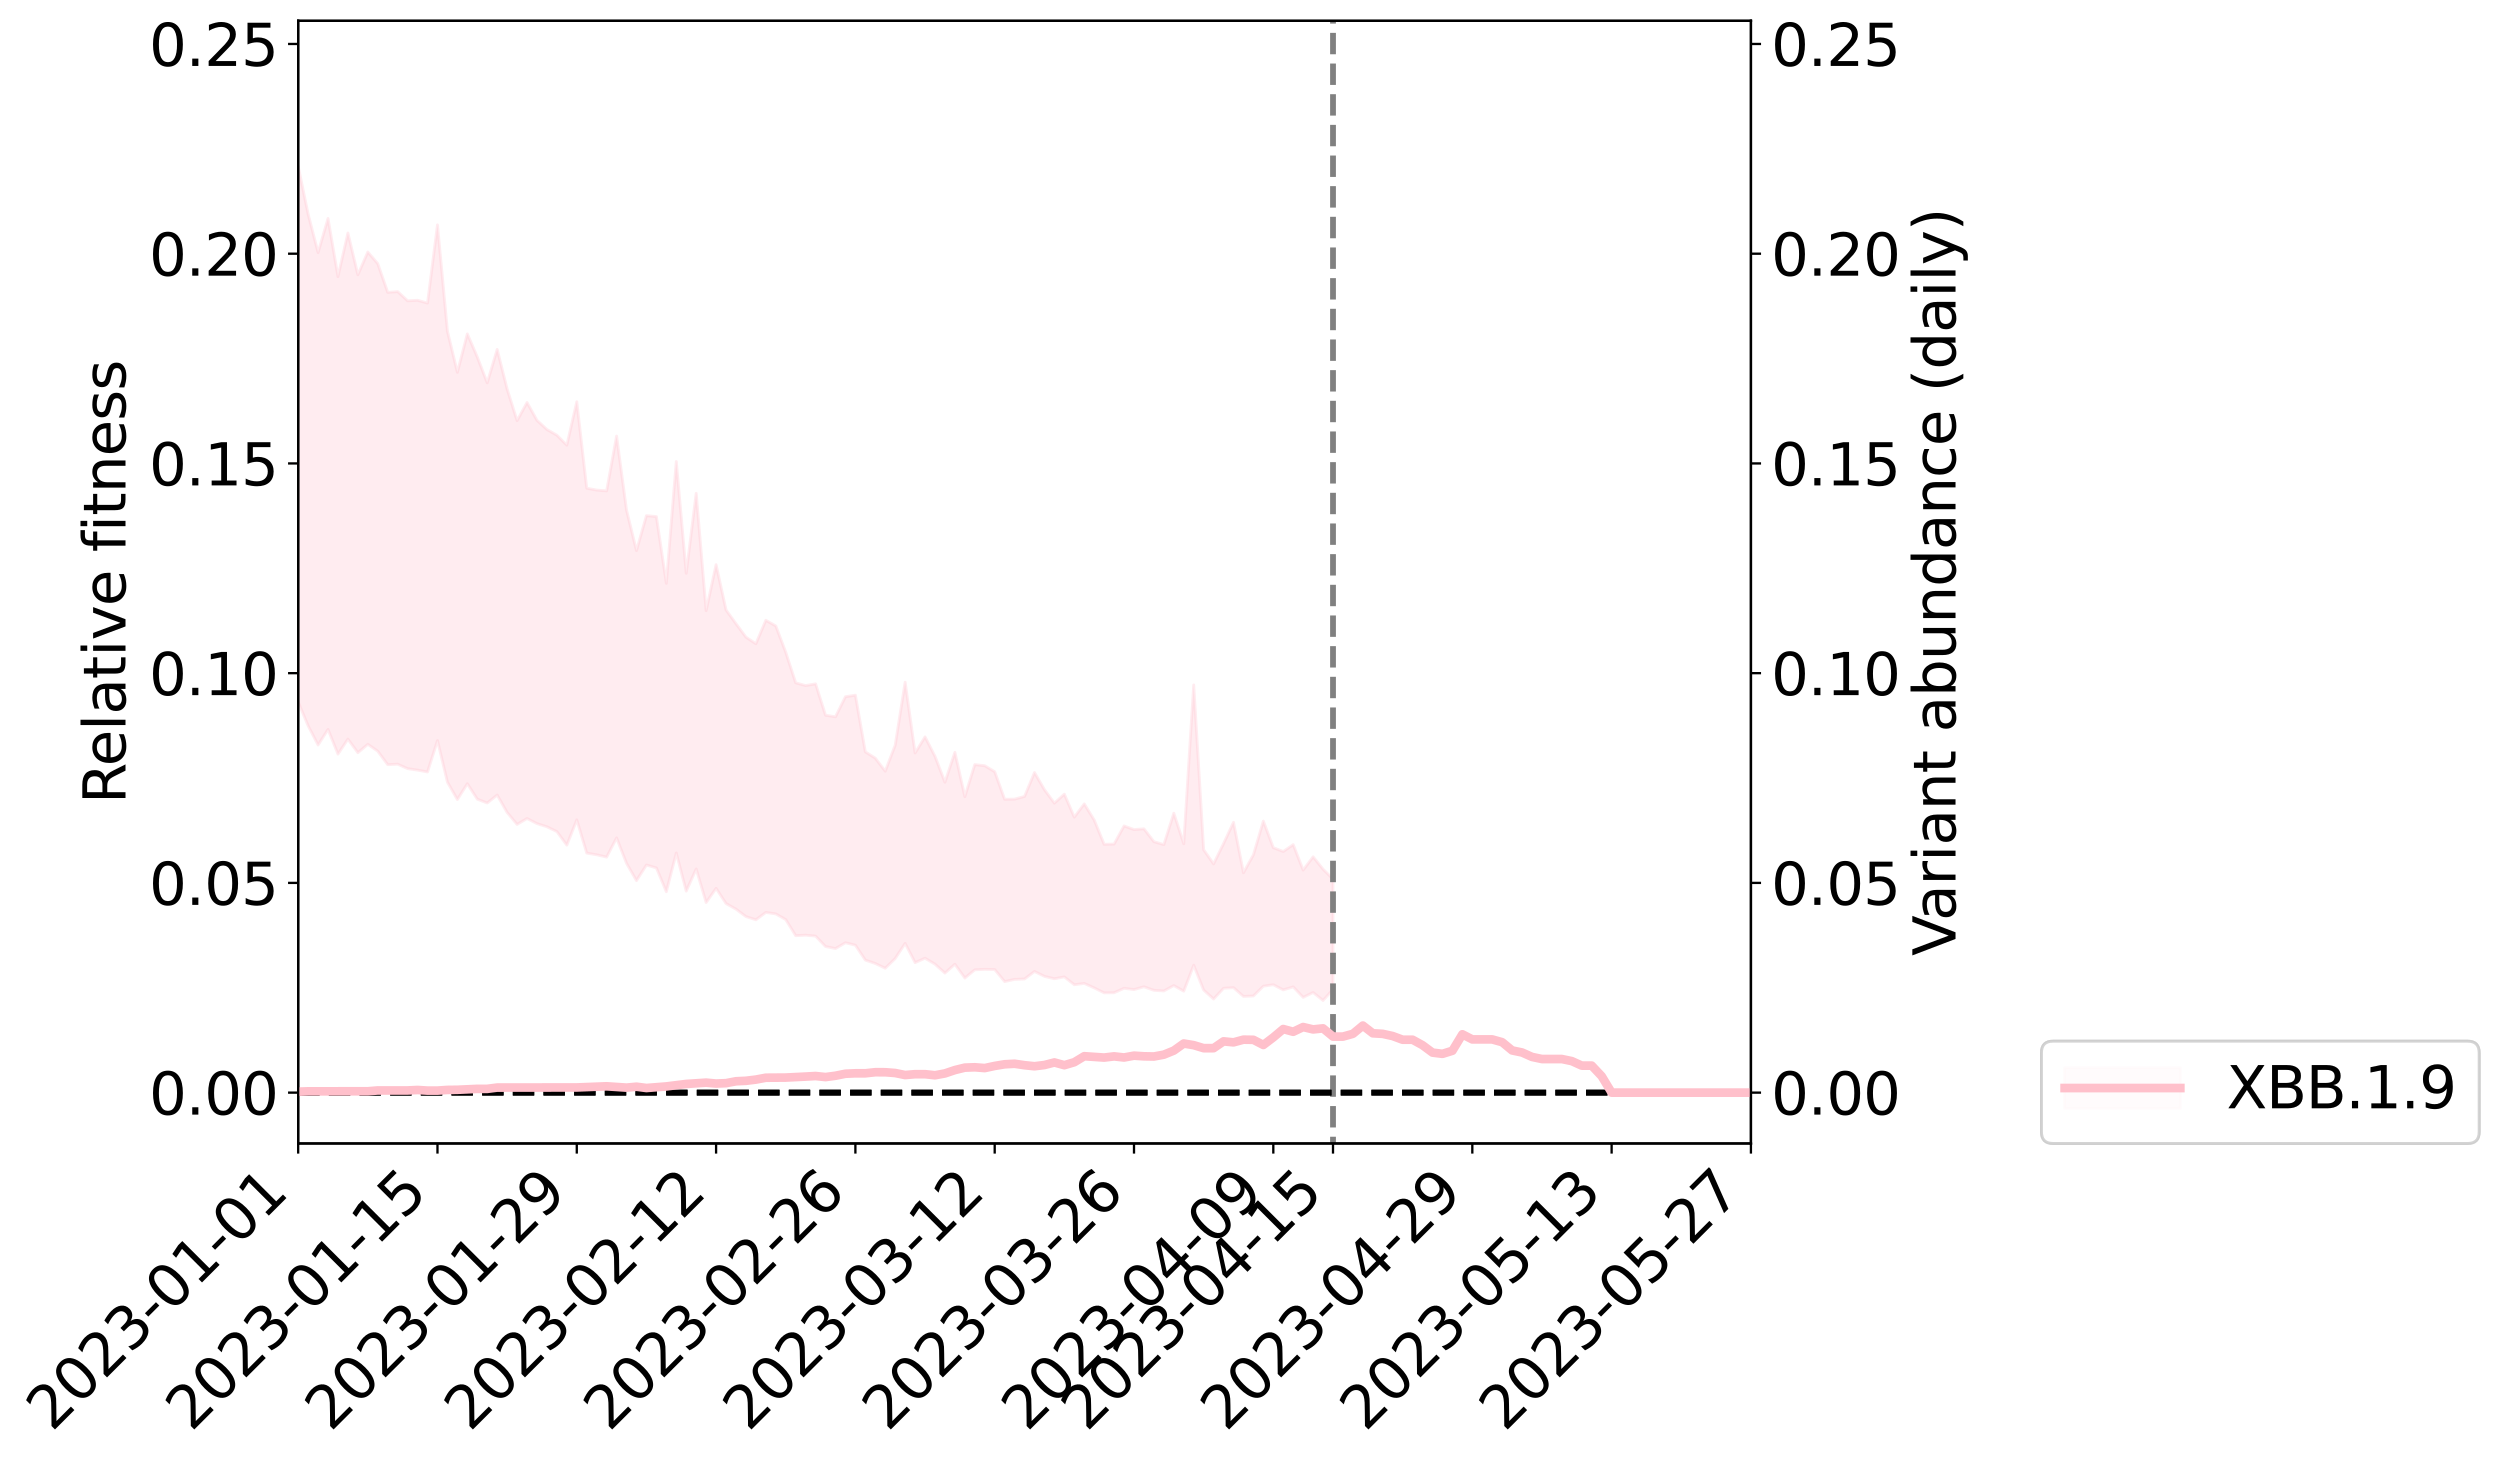 <?xml version="1.0" encoding="utf-8" standalone="no"?>
<!DOCTYPE svg PUBLIC "-//W3C//DTD SVG 1.1//EN"
  "http://www.w3.org/Graphics/SVG/1.1/DTD/svg11.dtd">
<svg xmlns:xlink="http://www.w3.org/1999/xlink" width="864.221pt" height="505.355pt" viewBox="0 0 864.221 505.355" xmlns="http://www.w3.org/2000/svg" version="1.1">
 <defs>
  <style type="text/css">*{stroke-linejoin: round; stroke-linecap: butt}</style>
 </defs>
 <g id="figure_1">
  <g id="patch_1">
   <path d="M 0 505.355 
L 864.221 505.355 
L 864.221 -0 
L 0 -0 
z
" style="fill: #ffffff"/>
  </g>
  <g id="axes_1">
   <g id="patch_2">
    <path d="M 103.075 395.28 
L 605.275 395.28 
L 605.275 7.2 
L 103.075 7.2 
z
" style="fill: #ffffff"/>
   </g>
   <g id="PolyCollection_1">
    <path d="M -1785.335 377.628 
L -1785.335 377.64 
L -1781.895 377.552 
L -1778.455 377.487 
L -1775.016 377.415 
L -1771.576 377.372 
L -1768.136 377.318 
L -1764.696 377.252 
L -1761.257 377.189 
L -1757.817 377.131 
L -1754.377 377.084 
L -1750.937 377.026 
L -1747.498 376.964 
L -1744.058 376.905 
L -1740.618 376.826 
L -1737.179 376.766 
L -1733.739 376.691 
L -1730.299 376.631 
L -1726.859 376.54 
L -1723.42 376.472 
L -1719.98 376.408 
L -1716.54 376.326 
L -1713.101 376.249 
L -1709.661 376.175 
L -1706.221 376.079 
L -1702.781 376.001 
L -1699.342 375.905 
L -1695.902 375.808 
L -1692.462 375.699 
L -1689.022 375.587 
L -1685.583 375.481 
L -1682.143 375.353 
L -1678.703 375.204 
L -1675.264 375.08 
L -1671.824 374.935 
L -1668.384 374.765 
L -1664.944 374.614 
L -1661.505 374.43 
L -1658.065 374.245 
L -1654.625 374.057 
L -1651.185 373.858 
L -1647.746 373.634 
L -1644.306 373.394 
L -1640.866 373.14 
L -1637.427 372.903 
L -1633.987 372.612 
L -1630.547 372.346 
L -1627.107 372.06 
L -1623.668 371.778 
L -1620.228 371.47 
L -1616.788 371.131 
L -1613.348 370.831 
L -1609.909 370.486 
L -1606.469 370.128 
L -1603.029 369.784 
L -1599.59 369.448 
L -1596.15 369.075 
L -1592.71 368.699 
L -1589.27 368.327 
L -1585.831 367.936 
L -1582.391 367.542 
L -1578.951 367.151 
L -1575.511 366.745 
L -1572.072 366.339 
L -1568.632 365.945 
L -1565.192 365.529 
L -1561.753 365.074 
L -1558.313 364.641 
L -1554.873 364.209 
L -1551.433 363.788 
L -1547.994 363.343 
L -1544.554 362.912 
L -1541.114 362.47 
L -1537.674 362.088 
L -1534.235 361.605 
L -1530.795 361.208 
L -1527.355 360.756 
L -1523.916 360.331 
L -1520.476 359.875 
L -1517.036 359.48 
L -1513.596 359.002 
L -1510.157 358.573 
L -1506.717 358.178 
L -1503.277 357.733 
L -1499.837 357.318 
L -1496.398 356.886 
L -1492.958 356.446 
L -1489.518 356.028 
L -1486.079 355.619 
L -1482.639 355.168 
L -1479.199 354.752 
L -1475.759 354.322 
L -1472.32 353.899 
L -1468.88 353.489 
L -1465.44 353.067 
L -1462.001 352.646 
L -1458.561 352.282 
L -1455.121 351.848 
L -1451.681 351.436 
L -1448.242 351.032 
L -1444.802 350.625 
L -1441.362 350.219 
L -1437.922 349.803 
L -1434.483 349.412 
L -1431.043 348.999 
L -1427.603 348.57 
L -1424.164 348.135 
L -1420.724 347.692 
L -1417.284 347.287 
L -1413.844 346.826 
L -1410.405 346.327 
L -1406.965 345.867 
L -1403.525 345.375 
L -1400.085 344.875 
L -1396.646 344.34 
L -1393.206 343.795 
L -1389.766 343.3 
L -1386.327 342.717 
L -1382.887 342.173 
L -1379.447 341.578 
L -1376.007 341.045 
L -1372.568 340.395 
L -1369.128 339.763 
L -1365.688 339.155 
L -1362.248 338.536 
L -1358.809 337.896 
L -1355.369 337.221 
L -1351.929 336.603 
L -1348.49 335.872 
L -1345.05 335.253 
L -1341.61 334.501 
L -1338.17 333.781 
L -1334.731 333.085 
L -1331.291 332.427 
L -1327.851 331.632 
L -1324.411 330.936 
L -1320.972 330.002 
L -1317.532 329.229 
L -1314.092 328.527 
L -1310.653 327.712 
L -1307.213 326.876 
L -1303.773 325.887 
L -1300.333 324.979 
L -1296.894 324.265 
L -1293.454 323.009 
L -1290.014 322.055 
L -1286.574 321.083 
L -1283.135 320.074 
L -1279.695 318.9 
L -1276.255 317.822 
L -1272.816 317.086 
L -1269.376 316.081 
L -1265.936 314.255 
L -1262.496 312.781 
L -1259.057 311.787 
L -1255.617 310.297 
L -1252.177 309.133 
L -1248.737 308.176 
L -1245.298 306.546 
L -1241.858 304.652 
L -1238.418 303.488 
L -1234.979 302.895 
L -1231.539 301.401 
L -1228.099 300.966 
L -1224.659 300.022 
L -1221.22 298.382 
L -1217.78 298.456 
L -1214.34 299.254 
L -1210.901 300.915 
L -1207.461 299.24 
L -1204.021 302.841 
L -1200.581 303.825 
L -1197.142 299.098 
L -1193.702 300.525 
L -1190.262 302.725 
L -1186.822 301.509 
L -1183.383 301.289 
L -1179.943 310.421 
L -1176.503 323.394 
L -1173.064 329.907 
L -1169.624 315.861 
L -1166.184 323.221 
L -1162.744 332.65 
L -1159.305 332.137 
L -1155.865 351.368 
L -1152.425 348.604 
L -1148.985 342.769 
L -1145.546 328.005 
L -1142.106 341.776 
L -1138.666 349.932 
L -1135.227 346.19 
L -1131.787 348.38 
L -1128.347 356.089 
L -1124.907 354.927 
L -1121.468 348.064 
L -1118.028 356.576 
L -1114.588 358.245 
L -1111.148 354.999 
L -1107.709 360.524 
L -1104.269 362.48 
L -1100.829 361.91 
L -1097.39 360.018 
L -1093.95 361.889 
L -1090.51 359.806 
L -1087.07 359.951 
L -1083.631 361.828 
L -1080.191 360.114 
L -1076.751 361.036 
L -1073.311 361.152 
L -1069.872 359.631 
L -1066.432 360.237 
L -1062.992 357.82 
L -1059.553 358.297 
L -1056.113 358.955 
L -1052.673 359.131 
L -1049.233 358.069 
L -1045.794 357.149 
L -1042.354 356.958 
L -1038.914 356.195 
L -1035.474 356.147 
L -1032.035 356.029 
L -1028.595 354.594 
L -1025.155 355.469 
L -1021.716 354.53 
L -1018.276 354.013 
L -1014.836 354.39 
L -1011.396 353.513 
L -1007.957 353.331 
L -1004.517 353.729 
L -1001.077 354.338 
L -997.637 352.811 
L -994.198 352.067 
L -990.758 352.198 
L -987.318 354.853 
L -983.879 354.947 
L -980.439 355.94 
L -976.999 353.312 
L -973.559 351.763 
L -970.12 352.199 
L -966.68 353.92 
L -963.24 354.104 
L -959.801 351.033 
L -956.361 353.488 
L -952.921 352.299 
L -949.481 352.001 
L -946.042 350.305 
L -942.602 351.313 
L -939.162 350.588 
L -935.722 351.23 
L -932.283 349.979 
L -928.843 349.052 
L -925.403 347.524 
L -921.964 346.775 
L -918.524 346.059 
L -915.084 344.951 
L -911.644 344.723 
L -908.205 343.65 
L -904.765 342.528 
L -901.325 340.29 
L -897.885 338.352 
L -894.446 337.308 
L -891.006 335.245 
L -887.566 334.792 
L -884.127 333.132 
L -880.687 330.611 
L -877.247 328.529 
L -873.807 326.846 
L -870.368 324.197 
L -866.928 322.627 
L -863.488 320.285 
L -860.048 318.212 
L -856.609 315.749 
L -853.169 313.21 
L -849.729 310.907 
L -846.29 308.415 
L -842.85 306.171 
L -839.41 303.192 
L -835.97 300.442 
L -832.531 297.618 
L -829.091 295.445 
L -825.651 292.546 
L -822.211 289.95 
L -818.772 287.108 
L -815.332 283.287 
L -811.892 281.152 
L -808.453 277.828 
L -805.013 275.042 
L -801.573 272.007 
L -798.133 268.626 
L -794.694 265.439 
L -791.254 262.286 
L -787.814 258.381 
L -784.374 255.518 
L -780.935 251.73 
L -777.495 249.06 
L -774.055 245.138 
L -770.616 241.276 
L -767.176 237.859 
L -763.736 234.914 
L -760.296 230.535 
L -756.857 227.332 
L -753.417 223.424 
L -749.977 220.151 
L -746.537 216.051 
L -743.098 212.294 
L -739.658 211.416 
L -736.218 204.699 
L -732.779 203.164 
L -729.339 199.038 
L -725.899 195.872 
L -722.459 192.256 
L -719.02 188.54 
L -715.58 184.979 
L -712.14 181.709 
L -708.701 178.632 
L -705.261 175.413 
L -701.821 176.849 
L -698.381 168.54 
L -694.942 166.411 
L -691.502 171.401 
L -688.062 162.206 
L -684.622 162.923 
L -681.183 161.449 
L -677.743 156.152 
L -674.303 156.551 
L -670.864 160.031 
L -667.424 156.137 
L -663.984 154.258 
L -660.544 156.628 
L -657.105 155.271 
L -653.665 156.589 
L -650.225 158.954 
L -646.785 162.233 
L -643.346 172.331 
L -639.906 169.215 
L -636.466 174.237 
L -633.027 178.025 
L -629.587 180.103 
L -626.147 185.242 
L -622.707 188.014 
L -619.268 180.693 
L -615.828 186.438 
L -612.388 194.888 
L -608.948 198.564 
L -605.509 198.874 
L -602.069 212.612 
L -598.629 213.861 
L -595.19 218.209 
L -591.75 216.972 
L -588.31 230.546 
L -584.87 226.262 
L -581.431 223.803 
L -577.991 235.389 
L -574.551 243.601 
L -571.111 242.814 
L -567.672 247.659 
L -564.232 249.178 
L -560.792 249.389 
L -557.353 249.292 
L -553.913 251.917 
L -550.473 253.351 
L -547.033 261.707 
L -543.594 257.244 
L -540.154 264.487 
L -536.714 262.682 
L -533.274 261.534 
L -529.835 264.36 
L -526.395 266.852 
L -522.955 263.3 
L -519.516 264.767 
L -516.076 264.67 
L -512.636 268.458 
L -509.196 266.238 
L -505.757 265.06 
L -502.317 265.938 
L -498.877 267.575 
L -495.437 266.31 
L -491.998 264.055 
L -488.558 264.77 
L -485.118 261.476 
L -481.679 261.381 
L -478.239 265.743 
L -474.799 265.003 
L -471.359 261.809 
L -467.92 260.634 
L -464.48 260.417 
L -461.04 256.947 
L -457.601 257.086 
L -454.161 256.486 
L -450.721 255.264 
L -447.281 253.86 
L -443.842 251.428 
L -440.402 251.867 
L -436.962 250.015 
L -433.522 249.108 
L -430.083 247.821 
L -426.643 247.266 
L -423.203 245.252 
L -419.764 242.118 
L -416.324 241.399 
L -412.884 238.76 
L -409.444 235.231 
L -406.005 236.843 
L -402.565 232.271 
L -399.125 233.437 
L -395.685 232.171 
L -392.246 231.978 
L -388.806 228.926 
L -385.366 228.302 
L -381.927 227.51 
L -378.487 223.89 
L -375.047 224.321 
L -371.607 223.679 
L -368.168 223.207 
L -364.728 221.349 
L -361.288 221.762 
L -357.848 219.887 
L -354.409 218.11 
L -350.969 215.473 
L -347.529 214.469 
L -344.09 213.736 
L -340.65 211.859 
L -337.21 211.9 
L -333.77 210.894 
L -330.331 209.231 
L -326.891 209.111 
L -323.451 207.27 
L -320.011 208.507 
L -316.572 207.191 
L -313.132 207.107 
L -309.692 204.889 
L -306.253 201.92 
L -302.813 204.218 
L -299.373 204.026 
L -295.933 202.995 
L -292.494 201.936 
L -289.054 199.863 
L -285.614 199.331 
L -282.174 198.165 
L -278.735 198.258 
L -275.295 197.781 
L -271.855 195.83 
L -268.416 193.092 
L -264.976 196.513 
L -261.536 195.627 
L -258.096 193.297 
L -254.657 194.688 
L -251.217 190.566 
L -247.777 191.009 
L -244.337 191.212 
L -240.898 188.394 
L -237.458 193.026 
L -234.018 188.249 
L -230.579 185.784 
L -227.139 188.777 
L -223.699 189.523 
L -220.259 187.934 
L -216.82 189.03 
L -213.38 186.764 
L -209.94 190.858 
L -206.501 188.601 
L -203.061 189.338 
L -199.621 186.333 
L -196.181 183.617 
L -192.742 186.741 
L -189.302 192.458 
L -185.862 185.604 
L -182.422 185.811 
L -178.983 183.143 
L -175.543 184.16 
L -172.103 183.662 
L -168.664 181.953 
L -165.224 181.217 
L -161.784 183.928 
L -158.344 182.297 
L -154.905 184.778 
L -151.465 185.142 
L -148.025 177.429 
L -144.585 180.47 
L -141.146 180.651 
L -137.706 181.118 
L -134.266 181.54 
L -130.827 186.374 
L -127.387 188.292 
L -123.947 188.06 
L -120.507 193.422 
L -117.068 202.312 
L -113.628 191.745 
L -110.188 191.647 
L -106.748 191.902 
L -103.309 195.456 
L -99.869 196.301 
L -96.429 196.319 
L -92.99 204.009 
L -89.55 206.869 
L -86.11 198.207 
L -82.67 206.115 
L -79.231 202.259 
L -75.791 199.865 
L -72.351 209.453 
L -68.911 207.563 
L -65.472 213.751 
L -62.032 211.873 
L -58.592 207.698 
L -55.153 211.566 
L -51.713 211.562 
L -48.273 215.362 
L -44.833 212.956 
L -41.394 219.217 
L -37.954 214.683 
L -34.514 217.973 
L -31.074 217.271 
L -27.635 220.895 
L -24.195 214.989 
L -20.755 221.27 
L -17.316 220.898 
L -13.876 225.181 
L -10.436 227.43 
L -6.996 227.43 
L -3.557 226.308 
L -0.117 229.074 
L 3.323 231.125 
L 6.763 229.272 
L 10.202 228.559 
L 13.642 230.968 
L 17.082 233.159 
L 20.521 229.315 
L 23.961 227.091 
L 27.401 235.831 
L 30.841 239.81 
L 34.28 230.837 
L 37.72 233.459 
L 41.16 234.767 
L 44.599 235.394 
L 48.039 239.882 
L 51.479 239.309 
L 54.919 237.469 
L 58.358 239.428 
L 61.798 239.971 
L 65.238 235.161 
L 68.678 237.617 
L 72.117 236.128 
L 75.557 242.831 
L 78.997 251.093 
L 82.436 249.97 
L 85.876 243.496 
L 89.316 242.843 
L 92.756 243.788 
L 96.195 244.166 
L 99.635 250.342 
L 103.075 242.648 
L 106.515 250.891 
L 109.954 257.538 
L 113.394 252.148 
L 116.834 260.677 
L 120.273 255.499 
L 123.713 260.204 
L 127.153 257.29 
L 130.593 259.689 
L 134.032 264.34 
L 137.472 264.17 
L 140.912 265.707 
L 144.352 266.222 
L 147.791 266.861 
L 151.231 255.992 
L 154.671 270.369 
L 158.11 276.391 
L 161.55 270.915 
L 164.99 276.262 
L 168.43 277.587 
L 171.869 274.833 
L 175.309 280.864 
L 178.749 284.988 
L 182.189 282.937 
L 185.628 284.702 
L 189.068 285.808 
L 192.508 287.468 
L 195.947 292.155 
L 199.387 283.409 
L 202.827 294.907 
L 206.267 295.486 
L 209.706 296.289 
L 213.146 289.647 
L 216.586 298.446 
L 220.026 304.42 
L 223.465 299.027 
L 226.905 300.02 
L 230.345 308.248 
L 233.784 294.87 
L 237.224 308.049 
L 240.664 300.391 
L 244.104 311.979 
L 247.543 307.088 
L 250.983 312.338 
L 254.423 314.278 
L 257.863 316.843 
L 261.302 317.956 
L 264.742 315.413 
L 268.182 315.923 
L 271.621 317.882 
L 275.061 323.451 
L 278.501 323.284 
L 281.941 323.6 
L 285.38 327.195 
L 288.82 327.907 
L 292.26 325.884 
L 295.699 326.73 
L 299.139 331.896 
L 302.579 333.064 
L 306.019 334.7 
L 309.458 331.349 
L 312.898 326.11 
L 316.338 332.761 
L 319.778 331.234 
L 323.217 333.296 
L 326.657 336.381 
L 330.097 333.317 
L 333.536 338.091 
L 336.976 335.251 
L 340.416 335.094 
L 343.856 335.161 
L 347.295 339.319 
L 350.735 338.56 
L 354.175 338.428 
L 357.615 335.814 
L 361.054 337.518 
L 364.494 338.341 
L 367.934 337.697 
L 371.373 340.407 
L 374.813 339.952 
L 378.253 341.503 
L 381.693 343.219 
L 385.132 343.176 
L 388.572 341.64 
L 392.012 342.086 
L 395.452 341.114 
L 398.891 342.335 
L 402.331 342.559 
L 405.771 340.693 
L 409.21 342.638 
L 412.65 333.668 
L 416.09 342.258 
L 419.53 345.348 
L 422.969 341.64 
L 426.409 341.416 
L 429.849 344.452 
L 433.289 344.301 
L 436.728 340.911 
L 440.168 340.408 
L 443.608 342.194 
L 447.047 341.153 
L 450.487 344.783 
L 453.927 343.091 
L 457.367 345.848 
L 460.806 342.024 
L 460.806 303.894 
L 460.806 303.894 
L 457.367 300.479 
L 453.927 296.197 
L 450.487 300.773 
L 447.047 291.989 
L 443.608 294.357 
L 440.168 293.036 
L 436.728 283.842 
L 433.289 295.52 
L 429.849 301.712 
L 426.409 284.267 
L 422.969 291.62 
L 419.53 298.645 
L 416.09 293.755 
L 412.65 236.775 
L 409.21 291.682 
L 405.771 281.122 
L 402.331 291.978 
L 398.891 290.961 
L 395.452 286.519 
L 392.012 286.783 
L 388.572 285.518 
L 385.132 291.788 
L 381.693 291.871 
L 378.253 283.463 
L 374.813 277.894 
L 371.373 282.505 
L 367.934 274.529 
L 364.494 277.649 
L 361.054 272.989 
L 357.615 267.064 
L 354.175 275.321 
L 350.735 276.253 
L 347.295 276.307 
L 343.856 266.769 
L 340.416 264.706 
L 336.976 264.315 
L 333.536 275.405 
L 330.097 260.064 
L 326.657 270.406 
L 323.217 261.459 
L 319.778 254.733 
L 316.338 260.309 
L 312.898 235.836 
L 309.458 257.608 
L 306.019 266.594 
L 302.579 262.079 
L 299.139 259.913 
L 295.699 240.323 
L 292.26 240.852 
L 288.82 247.784 
L 285.38 247.257 
L 281.941 236.4 
L 278.501 236.993 
L 275.061 236.054 
L 271.621 225.472 
L 268.182 216.374 
L 264.742 214.43 
L 261.302 222.544 
L 257.863 220.249 
L 254.423 215.608 
L 250.983 210.858 
L 247.543 195.203 
L 244.104 211.108 
L 240.664 170.527 
L 237.224 198.183 
L 233.784 159.549 
L 230.345 201.651 
L 226.905 178.578 
L 223.465 178.265 
L 220.026 190.348 
L 216.586 176.36 
L 213.146 150.748 
L 209.706 169.691 
L 206.267 169.418 
L 202.827 168.771 
L 199.387 138.89 
L 195.947 153.904 
L 192.508 150.442 
L 189.068 148.474 
L 185.628 145.297 
L 182.189 139.145 
L 178.749 145.419 
L 175.309 134.486 
L 171.869 120.793 
L 168.43 132.351 
L 164.99 123.4 
L 161.55 115.42 
L 158.11 128.723 
L 154.671 114.481 
L 151.231 77.731 
L 147.791 104.772 
L 144.352 103.811 
L 140.912 103.984 
L 137.472 100.81 
L 134.032 101.073 
L 130.593 91.148 
L 127.153 87.123 
L 123.713 95.001 
L 120.273 80.546 
L 116.834 95.625 
L 113.394 75.517 
L 109.954 87.326 
L 106.515 74.008 
L 103.075 57.474 
L 99.635 73.013 
L 96.195 58.562 
L 92.756 59.769 
L 89.316 59.345 
L 85.876 60.988 
L 82.436 75.049 
L 78.997 78.566 
L 75.557 62.208 
L 72.117 45.463 
L 68.678 50.504 
L 65.238 47.358 
L 61.798 58.324 
L 58.358 57.518 
L 54.919 53.543 
L 51.479 59.427 
L 48.039 59.317 
L 44.599 51.03 
L 41.16 52.442 
L 37.72 49.475 
L 34.28 45.742 
L 30.841 65.63 
L 27.401 55.034 
L 23.961 40.418 
L 20.521 48.035 
L 17.082 54.898 
L 13.642 51.085 
L 10.202 48.263 
L 6.763 51.265 
L 3.323 58.495 
L -0.117 51.597 
L -3.557 49.344 
L -6.996 52.815 
L -10.436 48.681 
L -13.876 50.642 
L -17.316 41.862 
L -20.755 45.718 
L -24.195 34.91 
L -27.635 45.138 
L -31.074 41.066 
L -34.514 44.289 
L -37.954 41.708 
L -41.394 48.15 
L -44.833 38.53 
L -48.273 45.39 
L -51.713 39.507 
L -55.153 41.239 
L -58.592 36.735 
L -62.032 39.867 
L -65.472 47.545 
L -68.911 41.084 
L -72.351 43.264 
L -75.791 30.075 
L -79.231 36.882 
L -82.67 40.575 
L -86.11 30.532 
L -89.55 42.778 
L -92.99 44.197 
L -96.429 31.388 
L -99.869 32.153 
L -103.309 31.758 
L -106.748 27.52 
L -110.188 31.406 
L -113.628 30.803 
L -117.068 47.06 
L -120.507 36.913 
L -123.947 29.614 
L -127.387 30.516 
L -130.827 28.901 
L -134.266 24.84 
L -137.706 27.325 
L -141.146 24.888 
L -144.585 29.348 
L -148.025 25.487 
L -151.465 35.255 
L -154.905 37.316 
L -158.344 36.141 
L -161.784 39.006 
L -165.224 36.502 
L -168.664 40.04 
L -172.103 42.472 
L -175.543 47.537 
L -178.983 45.067 
L -182.422 50.621 
L -185.862 50.557 
L -189.302 60.136 
L -192.742 55.091 
L -196.181 52.783 
L -199.621 57.32 
L -203.061 59.8 
L -206.501 60.703 
L -209.94 66.498 
L -213.38 62.869 
L -216.82 66.969 
L -220.259 66.032 
L -223.699 67.515 
L -227.139 66.719 
L -230.579 65.234 
L -234.018 69.91 
L -237.458 75.913 
L -240.898 71.03 
L -244.337 74.773 
L -247.777 73.996 
L -251.217 76.378 
L -254.657 81.114 
L -258.096 80.281 
L -261.536 84.222 
L -264.976 85.682 
L -268.416 82.46 
L -271.855 85.258 
L -275.295 88.31 
L -278.735 89.772 
L -282.174 90.233 
L -285.614 92.564 
L -289.054 92.85 
L -292.494 96.037 
L -295.933 97.333 
L -299.373 98.491 
L -302.813 99.647 
L -306.253 95.553 
L -309.692 101.273 
L -313.132 103.902 
L -316.572 103.888 
L -320.011 104.62 
L -323.451 105.219 
L -326.891 107.287 
L -330.331 107.362 
L -333.77 110.185 
L -337.21 111.543 
L -340.65 111.575 
L -344.09 112.973 
L -347.529 114.669 
L -350.969 116.411 
L -354.409 120.912 
L -357.848 122.429 
L -361.288 124.936 
L -364.728 124.594 
L -368.168 127.052 
L -371.607 127.875 
L -375.047 129.094 
L -378.487 127.779 
L -381.927 133.975 
L -385.366 135.166 
L -388.806 136.254 
L -392.246 140.296 
L -395.685 140.821 
L -399.125 142.964 
L -402.565 142.078 
L -406.005 147.413 
L -409.444 146.884 
L -412.884 152.074 
L -416.324 156.009 
L -419.764 157.744 
L -423.203 162.483 
L -426.643 166.371 
L -430.083 167.107 
L -433.522 169.823 
L -436.962 171.2 
L -440.402 174.484 
L -443.842 174.61 
L -447.281 178.838 
L -450.721 182.195 
L -454.161 184.503 
L -457.601 186.191 
L -461.04 187.68 
L -464.48 192.112 
L -467.92 193.731 
L -471.359 196.734 
L -474.799 200.795 
L -478.239 202.567 
L -481.679 200.282 
L -485.118 201.87 
L -488.558 206.183 
L -491.998 207.261 
L -495.437 210.404 
L -498.877 212.839 
L -502.317 212.472 
L -505.757 214.179 
L -509.196 216.154 
L -512.636 219.224 
L -516.076 216.962 
L -519.516 218.661 
L -522.955 219.116 
L -526.395 223.192 
L -529.835 223.088 
L -533.274 221.498 
L -536.714 223.759 
L -540.154 226.147 
L -543.594 221.195 
L -547.033 226.349 
L -550.473 220.479 
L -553.913 220.369 
L -557.353 219.372 
L -560.792 220.923 
L -564.232 221.694 
L -567.672 221.952 
L -571.111 219.008 
L -574.551 221.802 
L -577.991 214.503 
L -581.431 206.136 
L -584.87 208.72 
L -588.31 213.16 
L -591.75 202.157 
L -595.19 203.232 
L -598.629 200.601 
L -602.069 200.098 
L -605.509 186.044 
L -608.948 184.611 
L -612.388 179.631 
L -615.828 168.546 
L -619.268 160.069 
L -622.707 169.33 
L -626.147 164.908 
L -629.587 157.513 
L -633.027 154.557 
L -636.466 149.227 
L -639.906 142.11 
L -643.346 145.317 
L -646.785 132.811 
L -650.225 126.535 
L -653.665 123.716 
L -657.105 121.534 
L -660.544 123.216 
L -663.984 120.404 
L -667.424 123.352 
L -670.864 127.221 
L -674.303 121.5 
L -677.743 121.296 
L -681.183 127.489 
L -684.622 129.25 
L -688.062 127.517 
L -691.502 139.9 
L -694.942 132.147 
L -698.381 135.564 
L -701.821 145.188 
L -705.261 143.303 
L -708.701 147.263 
L -712.14 150.894 
L -715.58 155.056 
L -719.02 159.061 
L -722.459 163.517 
L -725.899 167.696 
L -729.339 171.248 
L -732.779 176.482 
L -736.218 178.283 
L -739.658 186.222 
L -743.098 187.244 
L -746.537 191.584 
L -749.977 196.53 
L -753.417 200.403 
L -756.857 205.171 
L -760.296 208.785 
L -763.736 213.948 
L -767.176 217.347 
L -770.616 221.513 
L -774.055 225.904 
L -777.495 230.467 
L -780.935 233.608 
L -784.374 238.099 
L -787.814 241.159 
L -791.254 245.715 
L -794.694 249.289 
L -798.133 253.145 
L -801.573 256.882 
L -805.013 260.426 
L -808.453 263.561 
L -811.892 267.413 
L -815.332 269.718 
L -818.772 274.129 
L -822.211 277.384 
L -825.651 280.162 
L -829.091 283.518 
L -832.531 286.366 
L -835.97 288.832 
L -839.41 291.994 
L -842.85 295.335 
L -846.29 297.994 
L -849.729 300.48 
L -853.169 303.473 
L -856.609 305.822 
L -860.048 308.549 
L -863.488 310.833 
L -866.928 313.334 
L -870.368 315.234 
L -873.807 317.943 
L -877.247 319.821 
L -880.687 322.106 
L -884.127 324.732 
L -887.566 326.688 
L -891.006 327.538 
L -894.446 329.645 
L -897.885 330.81 
L -901.325 332.77 
L -904.765 335.189 
L -908.205 336.406 
L -911.644 337.553 
L -915.084 338.163 
L -918.524 339.32 
L -921.964 340.266 
L -925.403 341.252 
L -928.843 342.863 
L -932.283 343.922 
L -935.722 345.149 
L -939.162 344.896 
L -942.602 345.862 
L -946.042 345.1 
L -949.481 346.712 
L -952.921 347.398 
L -956.361 348.278 
L -959.801 346.126 
L -963.24 349.219 
L -966.68 349.189 
L -970.12 347.78 
L -973.559 347.515 
L -976.999 349.154 
L -980.439 351.703 
L -983.879 350.945 
L -987.318 351.055 
L -990.758 348.734 
L -994.198 349.322 
L -997.637 349.679 
L -1001.077 351.214 
L -1004.517 350.84 
L -1007.957 350.639 
L -1011.396 350.94 
L -1014.836 351.891 
L -1018.276 351.945 
L -1021.716 352.406 
L -1025.155 353.37 
L -1028.595 352.807 
L -1032.035 354.223 
L -1035.474 354.464 
L -1038.914 354.676 
L -1042.354 355.584 
L -1045.794 355.776 
L -1049.233 356.661 
L -1052.673 357.679 
L -1056.113 357.647 
L -1059.553 357.089 
L -1062.992 356.783 
L -1066.432 359.004 
L -1069.872 358.499 
L -1073.311 360.001 
L -1076.751 359.964 
L -1080.191 359.133 
L -1083.631 360.819 
L -1087.07 359.047 
L -1090.51 358.96 
L -1093.95 360.998 
L -1097.39 359.215 
L -1100.829 361.102 
L -1104.269 361.68 
L -1107.709 359.705 
L -1111.148 353.695 
L -1114.588 357.283 
L -1118.028 355.352 
L -1121.468 345.767 
L -1124.907 353.529 
L -1128.347 354.806 
L -1131.787 346.013 
L -1135.227 343.627 
L -1138.666 347.685 
L -1142.106 338.387 
L -1145.546 322.857 
L -1148.985 339.535 
L -1152.425 346.212 
L -1155.865 349.213 
L -1159.305 327.634 
L -1162.744 328.271 
L -1166.184 317.714 
L -1169.624 309.617 
L -1173.064 325.279 
L -1176.503 318.095 
L -1179.943 303.679 
L -1183.383 293.539 
L -1186.822 293.775 
L -1190.262 295.093 
L -1193.702 292.658 
L -1197.142 291.056 
L -1200.581 296.226 
L -1204.021 295.177 
L -1207.461 291.103 
L -1210.901 292.882 
L -1214.34 290.936 
L -1217.78 289.909 
L -1221.22 289.576 
L -1224.659 291.339 
L -1228.099 292.185 
L -1231.539 292.501 
L -1234.979 293.96 
L -1238.418 294.434 
L -1241.858 295.561 
L -1245.298 297.583 
L -1248.737 299.035 
L -1252.177 299.947 
L -1255.617 300.997 
L -1259.057 302.548 
L -1262.496 303.377 
L -1265.936 304.868 
L -1269.376 306.759 
L -1272.816 307.8 
L -1276.255 308.406 
L -1279.695 309.51 
L -1283.135 310.62 
L -1286.574 311.643 
L -1290.014 312.619 
L -1293.454 313.554 
L -1296.894 314.955 
L -1300.333 315.554 
L -1303.773 316.544 
L -1307.213 317.585 
L -1310.653 318.457 
L -1314.092 319.328 
L -1317.532 320.031 
L -1320.972 320.771 
L -1324.411 321.859 
L -1327.851 322.548 
L -1331.291 323.401 
L -1334.731 324.056 
L -1338.17 324.832 
L -1341.61 325.632 
L -1345.05 326.443 
L -1348.49 327.112 
L -1351.929 327.928 
L -1355.369 328.638 
L -1358.809 329.408 
L -1362.248 330.116 
L -1365.688 330.864 
L -1369.128 331.547 
L -1372.568 332.289 
L -1376.007 333.098 
L -1379.447 333.696 
L -1382.887 334.467 
L -1386.327 335.122 
L -1389.766 335.895 
L -1393.206 336.443 
L -1396.646 337.16 
L -1400.085 337.841 
L -1403.525 338.488 
L -1406.965 339.148 
L -1410.405 339.754 
L -1413.844 340.472 
L -1417.284 341.112 
L -1420.724 341.626 
L -1424.164 342.249 
L -1427.603 342.87 
L -1431.043 343.486 
L -1434.483 344.076 
L -1437.922 344.618 
L -1441.362 345.221 
L -1444.802 345.807 
L -1448.242 346.394 
L -1451.681 346.975 
L -1455.121 347.571 
L -1458.561 348.191 
L -1462.001 348.709 
L -1465.44 349.313 
L -1468.88 349.901 
L -1472.32 350.459 
L -1475.759 351.035 
L -1479.199 351.622 
L -1482.639 352.186 
L -1486.079 352.781 
L -1489.518 353.312 
L -1492.958 353.853 
L -1496.398 354.43 
L -1499.837 354.981 
L -1503.277 355.495 
L -1506.717 356.045 
L -1510.157 356.532 
L -1513.596 357.06 
L -1517.036 357.629 
L -1520.476 358.095 
L -1523.916 358.631 
L -1527.355 359.128 
L -1530.795 359.653 
L -1534.235 360.112 
L -1537.674 360.672 
L -1541.114 361.108 
L -1544.554 361.613 
L -1547.994 362.104 
L -1551.433 362.61 
L -1554.873 363.082 
L -1558.313 363.566 
L -1561.753 364.021 
L -1565.192 364.494 
L -1568.632 364.923 
L -1572.072 365.327 
L -1575.511 365.745 
L -1578.951 366.171 
L -1582.391 366.579 
L -1585.831 367 
L -1589.27 367.417 
L -1592.71 367.812 
L -1596.15 368.217 
L -1599.59 368.623 
L -1603.029 368.983 
L -1606.469 369.355 
L -1609.909 369.754 
L -1613.348 370.129 
L -1616.788 370.456 
L -1620.228 370.833 
L -1623.668 371.172 
L -1627.107 371.481 
L -1630.547 371.795 
L -1633.987 372.086 
L -1637.427 372.413 
L -1640.866 372.672 
L -1644.306 372.954 
L -1647.746 373.22 
L -1651.185 373.464 
L -1654.625 373.684 
L -1658.065 373.882 
L -1661.505 374.081 
L -1664.944 374.282 
L -1668.384 374.441 
L -1671.824 374.628 
L -1675.264 374.781 
L -1678.703 374.908 
L -1682.143 375.068 
L -1685.583 375.204 
L -1689.022 375.311 
L -1692.462 375.431 
L -1695.902 375.548 
L -1699.342 375.647 
L -1702.781 375.749 
L -1706.221 375.827 
L -1709.661 375.931 
L -1713.101 376.007 
L -1716.54 376.089 
L -1719.98 376.178 
L -1723.42 376.246 
L -1726.859 376.32 
L -1730.299 376.427 
L -1733.739 376.494 
L -1737.179 376.584 
L -1740.618 376.65 
L -1744.058 376.747 
L -1747.498 376.819 
L -1750.937 376.898 
L -1754.377 376.964 
L -1757.817 377.023 
L -1761.257 377.095 
L -1764.696 377.18 
L -1768.136 377.265 
L -1771.576 377.336 
L -1775.016 377.388 
L -1778.455 377.475 
L -1781.895 377.542 
L -1785.335 377.628 
z
" clip-path="url(#p61b28ca360)" style="fill: #ffc0cb; fill-opacity: 0.3; stroke: #ffc0cb; stroke-opacity: 0.3"/>
   </g>
   <g id="matplotlib.axis_1">
    <g id="xtick_1">
     <g id="line2d_1">
      <defs>
       <path id="m27ee1657b3" d="M 0 0 
L 0 3.5 
" style="stroke: #000000; stroke-width: 0.8"/>
      </defs>
      <g>
       <use xlink:href="#m27ee1657b3" x="103.075" y="395.28" style="stroke: #000000; stroke-width: 0.8"/>
      </g>
     </g>
     <g id="text_1">
      <!-- 2023-01-01 -->
      <g transform="translate(17.946 495.214) rotate(-45) scale(0.2 -0.2)">
       <defs>
        <path id="DejaVuSans-32" d="M 1228 531 
L 3431 531 
L 3431 0 
L 469 0 
L 469 531 
Q 828 903 1448 1529 
Q 2069 2156 2228 2338 
Q 2531 2678 2651 2914 
Q 2772 3150 2772 3378 
Q 2772 3750 2511 3984 
Q 2250 4219 1831 4219 
Q 1534 4219 1204 4116 
Q 875 4013 500 3803 
L 500 4441 
Q 881 4594 1212 4672 
Q 1544 4750 1819 4750 
Q 2544 4750 2975 4387 
Q 3406 4025 3406 3419 
Q 3406 3131 3298 2873 
Q 3191 2616 2906 2266 
Q 2828 2175 2409 1742 
Q 1991 1309 1228 531 
z
" transform="scale(0.016)"/>
        <path id="DejaVuSans-30" d="M 2034 4250 
Q 1547 4250 1301 3770 
Q 1056 3291 1056 2328 
Q 1056 1369 1301 889 
Q 1547 409 2034 409 
Q 2525 409 2770 889 
Q 3016 1369 3016 2328 
Q 3016 3291 2770 3770 
Q 2525 4250 2034 4250 
z
M 2034 4750 
Q 2819 4750 3233 4129 
Q 3647 3509 3647 2328 
Q 3647 1150 3233 529 
Q 2819 -91 2034 -91 
Q 1250 -91 836 529 
Q 422 1150 422 2328 
Q 422 3509 836 4129 
Q 1250 4750 2034 4750 
z
" transform="scale(0.016)"/>
        <path id="DejaVuSans-33" d="M 2597 2516 
Q 3050 2419 3304 2112 
Q 3559 1806 3559 1356 
Q 3559 666 3084 287 
Q 2609 -91 1734 -91 
Q 1441 -91 1130 -33 
Q 819 25 488 141 
L 488 750 
Q 750 597 1062 519 
Q 1375 441 1716 441 
Q 2309 441 2620 675 
Q 2931 909 2931 1356 
Q 2931 1769 2642 2001 
Q 2353 2234 1838 2234 
L 1294 2234 
L 1294 2753 
L 1863 2753 
Q 2328 2753 2575 2939 
Q 2822 3125 2822 3475 
Q 2822 3834 2567 4026 
Q 2313 4219 1838 4219 
Q 1578 4219 1281 4162 
Q 984 4106 628 3988 
L 628 4550 
Q 988 4650 1302 4700 
Q 1616 4750 1894 4750 
Q 2613 4750 3031 4423 
Q 3450 4097 3450 3541 
Q 3450 3153 3228 2886 
Q 3006 2619 2597 2516 
z
" transform="scale(0.016)"/>
        <path id="DejaVuSans-2d" d="M 313 2009 
L 1997 2009 
L 1997 1497 
L 313 1497 
L 313 2009 
z
" transform="scale(0.016)"/>
        <path id="DejaVuSans-31" d="M 794 531 
L 1825 531 
L 1825 4091 
L 703 3866 
L 703 4441 
L 1819 4666 
L 2450 4666 
L 2450 531 
L 3481 531 
L 3481 0 
L 794 0 
L 794 531 
z
" transform="scale(0.016)"/>
       </defs>
       <use xlink:href="#DejaVuSans-32"/>
       <use xlink:href="#DejaVuSans-30" x="63.623"/>
       <use xlink:href="#DejaVuSans-32" x="127.246"/>
       <use xlink:href="#DejaVuSans-33" x="190.869"/>
       <use xlink:href="#DejaVuSans-2d" x="254.492"/>
       <use xlink:href="#DejaVuSans-30" x="290.576"/>
       <use xlink:href="#DejaVuSans-31" x="354.199"/>
       <use xlink:href="#DejaVuSans-2d" x="417.822"/>
       <use xlink:href="#DejaVuSans-30" x="453.906"/>
       <use xlink:href="#DejaVuSans-31" x="517.529"/>
      </g>
     </g>
    </g>
    <g id="xtick_2">
     <g id="line2d_2">
      <g>
       <use xlink:href="#m27ee1657b3" x="151.231" y="395.28" style="stroke: #000000; stroke-width: 0.8"/>
      </g>
     </g>
     <g id="text_2">
      <!-- 2023-01-15 -->
      <g transform="translate(66.102 495.214) rotate(-45) scale(0.2 -0.2)">
       <defs>
        <path id="DejaVuSans-35" d="M 691 4666 
L 3169 4666 
L 3169 4134 
L 1269 4134 
L 1269 2991 
Q 1406 3038 1543 3061 
Q 1681 3084 1819 3084 
Q 2600 3084 3056 2656 
Q 3513 2228 3513 1497 
Q 3513 744 3044 326 
Q 2575 -91 1722 -91 
Q 1428 -91 1123 -41 
Q 819 9 494 109 
L 494 744 
Q 775 591 1075 516 
Q 1375 441 1709 441 
Q 2250 441 2565 725 
Q 2881 1009 2881 1497 
Q 2881 1984 2565 2268 
Q 2250 2553 1709 2553 
Q 1456 2553 1204 2497 
Q 953 2441 691 2322 
L 691 4666 
z
" transform="scale(0.016)"/>
       </defs>
       <use xlink:href="#DejaVuSans-32"/>
       <use xlink:href="#DejaVuSans-30" x="63.623"/>
       <use xlink:href="#DejaVuSans-32" x="127.246"/>
       <use xlink:href="#DejaVuSans-33" x="190.869"/>
       <use xlink:href="#DejaVuSans-2d" x="254.492"/>
       <use xlink:href="#DejaVuSans-30" x="290.576"/>
       <use xlink:href="#DejaVuSans-31" x="354.199"/>
       <use xlink:href="#DejaVuSans-2d" x="417.822"/>
       <use xlink:href="#DejaVuSans-31" x="453.906"/>
       <use xlink:href="#DejaVuSans-35" x="517.529"/>
      </g>
     </g>
    </g>
    <g id="xtick_3">
     <g id="line2d_3">
      <g>
       <use xlink:href="#m27ee1657b3" x="199.387" y="395.28" style="stroke: #000000; stroke-width: 0.8"/>
      </g>
     </g>
     <g id="text_3">
      <!-- 2023-01-29 -->
      <g transform="translate(114.258 495.214) rotate(-45) scale(0.2 -0.2)">
       <defs>
        <path id="DejaVuSans-39" d="M 703 97 
L 703 672 
Q 941 559 1184 500 
Q 1428 441 1663 441 
Q 2288 441 2617 861 
Q 2947 1281 2994 2138 
Q 2813 1869 2534 1725 
Q 2256 1581 1919 1581 
Q 1219 1581 811 2004 
Q 403 2428 403 3163 
Q 403 3881 828 4315 
Q 1253 4750 1959 4750 
Q 2769 4750 3195 4129 
Q 3622 3509 3622 2328 
Q 3622 1225 3098 567 
Q 2575 -91 1691 -91 
Q 1453 -91 1209 -44 
Q 966 3 703 97 
z
M 1959 2075 
Q 2384 2075 2632 2365 
Q 2881 2656 2881 3163 
Q 2881 3666 2632 3958 
Q 2384 4250 1959 4250 
Q 1534 4250 1286 3958 
Q 1038 3666 1038 3163 
Q 1038 2656 1286 2365 
Q 1534 2075 1959 2075 
z
" transform="scale(0.016)"/>
       </defs>
       <use xlink:href="#DejaVuSans-32"/>
       <use xlink:href="#DejaVuSans-30" x="63.623"/>
       <use xlink:href="#DejaVuSans-32" x="127.246"/>
       <use xlink:href="#DejaVuSans-33" x="190.869"/>
       <use xlink:href="#DejaVuSans-2d" x="254.492"/>
       <use xlink:href="#DejaVuSans-30" x="290.576"/>
       <use xlink:href="#DejaVuSans-31" x="354.199"/>
       <use xlink:href="#DejaVuSans-2d" x="417.822"/>
       <use xlink:href="#DejaVuSans-32" x="453.906"/>
       <use xlink:href="#DejaVuSans-39" x="517.529"/>
      </g>
     </g>
    </g>
    <g id="xtick_4">
     <g id="line2d_4">
      <g>
       <use xlink:href="#m27ee1657b3" x="247.543" y="395.28" style="stroke: #000000; stroke-width: 0.8"/>
      </g>
     </g>
     <g id="text_4">
      <!-- 2023-02-12 -->
      <g transform="translate(162.414 495.214) rotate(-45) scale(0.2 -0.2)">
       <use xlink:href="#DejaVuSans-32"/>
       <use xlink:href="#DejaVuSans-30" x="63.623"/>
       <use xlink:href="#DejaVuSans-32" x="127.246"/>
       <use xlink:href="#DejaVuSans-33" x="190.869"/>
       <use xlink:href="#DejaVuSans-2d" x="254.492"/>
       <use xlink:href="#DejaVuSans-30" x="290.576"/>
       <use xlink:href="#DejaVuSans-32" x="354.199"/>
       <use xlink:href="#DejaVuSans-2d" x="417.822"/>
       <use xlink:href="#DejaVuSans-31" x="453.906"/>
       <use xlink:href="#DejaVuSans-32" x="517.529"/>
      </g>
     </g>
    </g>
    <g id="xtick_5">
     <g id="line2d_5">
      <g>
       <use xlink:href="#m27ee1657b3" x="295.699" y="395.28" style="stroke: #000000; stroke-width: 0.8"/>
      </g>
     </g>
     <g id="text_5">
      <!-- 2023-02-26 -->
      <g transform="translate(210.57 495.214) rotate(-45) scale(0.2 -0.2)">
       <defs>
        <path id="DejaVuSans-36" d="M 2113 2584 
Q 1688 2584 1439 2293 
Q 1191 2003 1191 1497 
Q 1191 994 1439 701 
Q 1688 409 2113 409 
Q 2538 409 2786 701 
Q 3034 994 3034 1497 
Q 3034 2003 2786 2293 
Q 2538 2584 2113 2584 
z
M 3366 4563 
L 3366 3988 
Q 3128 4100 2886 4159 
Q 2644 4219 2406 4219 
Q 1781 4219 1451 3797 
Q 1122 3375 1075 2522 
Q 1259 2794 1537 2939 
Q 1816 3084 2150 3084 
Q 2853 3084 3261 2657 
Q 3669 2231 3669 1497 
Q 3669 778 3244 343 
Q 2819 -91 2113 -91 
Q 1303 -91 875 529 
Q 447 1150 447 2328 
Q 447 3434 972 4092 
Q 1497 4750 2381 4750 
Q 2619 4750 2861 4703 
Q 3103 4656 3366 4563 
z
" transform="scale(0.016)"/>
       </defs>
       <use xlink:href="#DejaVuSans-32"/>
       <use xlink:href="#DejaVuSans-30" x="63.623"/>
       <use xlink:href="#DejaVuSans-32" x="127.246"/>
       <use xlink:href="#DejaVuSans-33" x="190.869"/>
       <use xlink:href="#DejaVuSans-2d" x="254.492"/>
       <use xlink:href="#DejaVuSans-30" x="290.576"/>
       <use xlink:href="#DejaVuSans-32" x="354.199"/>
       <use xlink:href="#DejaVuSans-2d" x="417.822"/>
       <use xlink:href="#DejaVuSans-32" x="453.906"/>
       <use xlink:href="#DejaVuSans-36" x="517.529"/>
      </g>
     </g>
    </g>
    <g id="xtick_6">
     <g id="line2d_6">
      <g>
       <use xlink:href="#m27ee1657b3" x="343.856" y="395.28" style="stroke: #000000; stroke-width: 0.8"/>
      </g>
     </g>
     <g id="text_6">
      <!-- 2023-03-12 -->
      <g transform="translate(258.727 495.214) rotate(-45) scale(0.2 -0.2)">
       <use xlink:href="#DejaVuSans-32"/>
       <use xlink:href="#DejaVuSans-30" x="63.623"/>
       <use xlink:href="#DejaVuSans-32" x="127.246"/>
       <use xlink:href="#DejaVuSans-33" x="190.869"/>
       <use xlink:href="#DejaVuSans-2d" x="254.492"/>
       <use xlink:href="#DejaVuSans-30" x="290.576"/>
       <use xlink:href="#DejaVuSans-33" x="354.199"/>
       <use xlink:href="#DejaVuSans-2d" x="417.822"/>
       <use xlink:href="#DejaVuSans-31" x="453.906"/>
       <use xlink:href="#DejaVuSans-32" x="517.529"/>
      </g>
     </g>
    </g>
    <g id="xtick_7">
     <g id="line2d_7">
      <g>
       <use xlink:href="#m27ee1657b3" x="392.012" y="395.28" style="stroke: #000000; stroke-width: 0.8"/>
      </g>
     </g>
     <g id="text_7">
      <!-- 2023-03-26 -->
      <g transform="translate(306.883 495.214) rotate(-45) scale(0.2 -0.2)">
       <use xlink:href="#DejaVuSans-32"/>
       <use xlink:href="#DejaVuSans-30" x="63.623"/>
       <use xlink:href="#DejaVuSans-32" x="127.246"/>
       <use xlink:href="#DejaVuSans-33" x="190.869"/>
       <use xlink:href="#DejaVuSans-2d" x="254.492"/>
       <use xlink:href="#DejaVuSans-30" x="290.576"/>
       <use xlink:href="#DejaVuSans-33" x="354.199"/>
       <use xlink:href="#DejaVuSans-2d" x="417.822"/>
       <use xlink:href="#DejaVuSans-32" x="453.906"/>
       <use xlink:href="#DejaVuSans-36" x="517.529"/>
      </g>
     </g>
    </g>
    <g id="xtick_8">
     <g id="line2d_8">
      <g>
       <use xlink:href="#m27ee1657b3" x="440.168" y="395.28" style="stroke: #000000; stroke-width: 0.8"/>
      </g>
     </g>
     <g id="text_8">
      <!-- 2023-04-09 -->
      <g transform="translate(355.039 495.214) rotate(-45) scale(0.2 -0.2)">
       <defs>
        <path id="DejaVuSans-34" d="M 2419 4116 
L 825 1625 
L 2419 1625 
L 2419 4116 
z
M 2253 4666 
L 3047 4666 
L 3047 1625 
L 3713 1625 
L 3713 1100 
L 3047 1100 
L 3047 0 
L 2419 0 
L 2419 1100 
L 313 1100 
L 313 1709 
L 2253 4666 
z
" transform="scale(0.016)"/>
       </defs>
       <use xlink:href="#DejaVuSans-32"/>
       <use xlink:href="#DejaVuSans-30" x="63.623"/>
       <use xlink:href="#DejaVuSans-32" x="127.246"/>
       <use xlink:href="#DejaVuSans-33" x="190.869"/>
       <use xlink:href="#DejaVuSans-2d" x="254.492"/>
       <use xlink:href="#DejaVuSans-30" x="290.576"/>
       <use xlink:href="#DejaVuSans-34" x="354.199"/>
       <use xlink:href="#DejaVuSans-2d" x="417.822"/>
       <use xlink:href="#DejaVuSans-30" x="453.906"/>
       <use xlink:href="#DejaVuSans-39" x="517.529"/>
      </g>
     </g>
    </g>
    <g id="xtick_9">
     <g id="line2d_9">
      <g>
       <use xlink:href="#m27ee1657b3" x="460.806" y="395.28" style="stroke: #000000; stroke-width: 0.8"/>
      </g>
     </g>
     <g id="text_9">
      <!-- 2023-04-15 -->
      <g transform="translate(375.677 495.214) rotate(-45) scale(0.2 -0.2)">
       <use xlink:href="#DejaVuSans-32"/>
       <use xlink:href="#DejaVuSans-30" x="63.623"/>
       <use xlink:href="#DejaVuSans-32" x="127.246"/>
       <use xlink:href="#DejaVuSans-33" x="190.869"/>
       <use xlink:href="#DejaVuSans-2d" x="254.492"/>
       <use xlink:href="#DejaVuSans-30" x="290.576"/>
       <use xlink:href="#DejaVuSans-34" x="354.199"/>
       <use xlink:href="#DejaVuSans-2d" x="417.822"/>
       <use xlink:href="#DejaVuSans-31" x="453.906"/>
       <use xlink:href="#DejaVuSans-35" x="517.529"/>
      </g>
     </g>
    </g>
    <g id="xtick_10">
     <g id="line2d_10">
      <g>
       <use xlink:href="#m27ee1657b3" x="508.963" y="395.28" style="stroke: #000000; stroke-width: 0.8"/>
      </g>
     </g>
     <g id="text_10">
      <!-- 2023-04-29 -->
      <g transform="translate(423.833 495.214) rotate(-45) scale(0.2 -0.2)">
       <use xlink:href="#DejaVuSans-32"/>
       <use xlink:href="#DejaVuSans-30" x="63.623"/>
       <use xlink:href="#DejaVuSans-32" x="127.246"/>
       <use xlink:href="#DejaVuSans-33" x="190.869"/>
       <use xlink:href="#DejaVuSans-2d" x="254.492"/>
       <use xlink:href="#DejaVuSans-30" x="290.576"/>
       <use xlink:href="#DejaVuSans-34" x="354.199"/>
       <use xlink:href="#DejaVuSans-2d" x="417.822"/>
       <use xlink:href="#DejaVuSans-32" x="453.906"/>
       <use xlink:href="#DejaVuSans-39" x="517.529"/>
      </g>
     </g>
    </g>
    <g id="xtick_11">
     <g id="line2d_11">
      <g>
       <use xlink:href="#m27ee1657b3" x="557.119" y="395.28" style="stroke: #000000; stroke-width: 0.8"/>
      </g>
     </g>
     <g id="text_11">
      <!-- 2023-05-13 -->
      <g transform="translate(471.99 495.214) rotate(-45) scale(0.2 -0.2)">
       <use xlink:href="#DejaVuSans-32"/>
       <use xlink:href="#DejaVuSans-30" x="63.623"/>
       <use xlink:href="#DejaVuSans-32" x="127.246"/>
       <use xlink:href="#DejaVuSans-33" x="190.869"/>
       <use xlink:href="#DejaVuSans-2d" x="254.492"/>
       <use xlink:href="#DejaVuSans-30" x="290.576"/>
       <use xlink:href="#DejaVuSans-35" x="354.199"/>
       <use xlink:href="#DejaVuSans-2d" x="417.822"/>
       <use xlink:href="#DejaVuSans-31" x="453.906"/>
       <use xlink:href="#DejaVuSans-33" x="517.529"/>
      </g>
     </g>
    </g>
    <g id="xtick_12">
     <g id="line2d_12">
      <g>
       <use xlink:href="#m27ee1657b3" x="605.275" y="395.28" style="stroke: #000000; stroke-width: 0.8"/>
      </g>
     </g>
     <g id="text_12">
      <!-- 2023-05-27 -->
      <g transform="translate(520.146 495.214) rotate(-45) scale(0.2 -0.2)">
       <defs>
        <path id="DejaVuSans-37" d="M 525 4666 
L 3525 4666 
L 3525 4397 
L 1831 0 
L 1172 0 
L 2766 4134 
L 525 4134 
L 525 4666 
z
" transform="scale(0.016)"/>
       </defs>
       <use xlink:href="#DejaVuSans-32"/>
       <use xlink:href="#DejaVuSans-30" x="63.623"/>
       <use xlink:href="#DejaVuSans-32" x="127.246"/>
       <use xlink:href="#DejaVuSans-33" x="190.869"/>
       <use xlink:href="#DejaVuSans-2d" x="254.492"/>
       <use xlink:href="#DejaVuSans-30" x="290.576"/>
       <use xlink:href="#DejaVuSans-35" x="354.199"/>
       <use xlink:href="#DejaVuSans-2d" x="417.822"/>
       <use xlink:href="#DejaVuSans-32" x="453.906"/>
       <use xlink:href="#DejaVuSans-37" x="517.529"/>
      </g>
     </g>
    </g>
   </g>
   <g id="matplotlib.axis_2">
    <g id="ytick_1">
     <g id="line2d_13">
      <defs>
       <path id="m1e651e45ed" d="M 0 0 
L -3.5 0 
" style="stroke: #000000; stroke-width: 0.8"/>
      </defs>
      <g>
       <use xlink:href="#m1e651e45ed" x="103.075" y="377.71" style="stroke: #000000; stroke-width: 0.8"/>
      </g>
     </g>
     <g id="text_13">
      <!-- 0.00 -->
      <g transform="translate(51.544 385.309) scale(0.2 -0.2)">
       <defs>
        <path id="DejaVuSans-2e" d="M 684 794 
L 1344 794 
L 1344 0 
L 684 0 
L 684 794 
z
" transform="scale(0.016)"/>
       </defs>
       <use xlink:href="#DejaVuSans-30"/>
       <use xlink:href="#DejaVuSans-2e" x="63.623"/>
       <use xlink:href="#DejaVuSans-30" x="95.41"/>
       <use xlink:href="#DejaVuSans-30" x="159.033"/>
      </g>
     </g>
    </g>
    <g id="ytick_2">
     <g id="line2d_14">
      <g>
       <use xlink:href="#m1e651e45ed" x="103.075" y="305.208" style="stroke: #000000; stroke-width: 0.8"/>
      </g>
     </g>
     <g id="text_14">
      <!-- 0.05 -->
      <g transform="translate(51.544 312.807) scale(0.2 -0.2)">
       <use xlink:href="#DejaVuSans-30"/>
       <use xlink:href="#DejaVuSans-2e" x="63.623"/>
       <use xlink:href="#DejaVuSans-30" x="95.41"/>
       <use xlink:href="#DejaVuSans-35" x="159.033"/>
      </g>
     </g>
    </g>
    <g id="ytick_3">
     <g id="line2d_15">
      <g>
       <use xlink:href="#m1e651e45ed" x="103.075" y="232.706" style="stroke: #000000; stroke-width: 0.8"/>
      </g>
     </g>
     <g id="text_15">
      <!-- 0.10 -->
      <g transform="translate(51.544 240.305) scale(0.2 -0.2)">
       <use xlink:href="#DejaVuSans-30"/>
       <use xlink:href="#DejaVuSans-2e" x="63.623"/>
       <use xlink:href="#DejaVuSans-31" x="95.41"/>
       <use xlink:href="#DejaVuSans-30" x="159.033"/>
      </g>
     </g>
    </g>
    <g id="ytick_4">
     <g id="line2d_16">
      <g>
       <use xlink:href="#m1e651e45ed" x="103.075" y="160.204" style="stroke: #000000; stroke-width: 0.8"/>
      </g>
     </g>
     <g id="text_16">
      <!-- 0.15 -->
      <g transform="translate(51.544 167.803) scale(0.2 -0.2)">
       <use xlink:href="#DejaVuSans-30"/>
       <use xlink:href="#DejaVuSans-2e" x="63.623"/>
       <use xlink:href="#DejaVuSans-31" x="95.41"/>
       <use xlink:href="#DejaVuSans-35" x="159.033"/>
      </g>
     </g>
    </g>
    <g id="ytick_5">
     <g id="line2d_17">
      <g>
       <use xlink:href="#m1e651e45ed" x="103.075" y="87.703" style="stroke: #000000; stroke-width: 0.8"/>
      </g>
     </g>
     <g id="text_17">
      <!-- 0.20 -->
      <g transform="translate(51.544 95.301) scale(0.2 -0.2)">
       <use xlink:href="#DejaVuSans-30"/>
       <use xlink:href="#DejaVuSans-2e" x="63.623"/>
       <use xlink:href="#DejaVuSans-32" x="95.41"/>
       <use xlink:href="#DejaVuSans-30" x="159.033"/>
      </g>
     </g>
    </g>
    <g id="ytick_6">
     <g id="line2d_18">
      <g>
       <use xlink:href="#m1e651e45ed" x="103.075" y="15.201" style="stroke: #000000; stroke-width: 0.8"/>
      </g>
     </g>
     <g id="text_18">
      <!-- 0.25 -->
      <g transform="translate(51.544 22.799) scale(0.2 -0.2)">
       <use xlink:href="#DejaVuSans-30"/>
       <use xlink:href="#DejaVuSans-2e" x="63.623"/>
       <use xlink:href="#DejaVuSans-32" x="95.41"/>
       <use xlink:href="#DejaVuSans-35" x="159.033"/>
      </g>
     </g>
    </g>
    <g id="text_19">
     <!-- Relative fitness -->
     <g transform="translate(43.384 277.874) rotate(-90) scale(0.2 -0.2)">
      <defs>
       <path id="DejaVuSans-52" d="M 2841 2188 
Q 3044 2119 3236 1894 
Q 3428 1669 3622 1275 
L 4263 0 
L 3584 0 
L 2988 1197 
Q 2756 1666 2539 1819 
Q 2322 1972 1947 1972 
L 1259 1972 
L 1259 0 
L 628 0 
L 628 4666 
L 2053 4666 
Q 2853 4666 3247 4331 
Q 3641 3997 3641 3322 
Q 3641 2881 3436 2590 
Q 3231 2300 2841 2188 
z
M 1259 4147 
L 1259 2491 
L 2053 2491 
Q 2509 2491 2742 2702 
Q 2975 2913 2975 3322 
Q 2975 3731 2742 3939 
Q 2509 4147 2053 4147 
L 1259 4147 
z
" transform="scale(0.016)"/>
       <path id="DejaVuSans-65" d="M 3597 1894 
L 3597 1613 
L 953 1613 
Q 991 1019 1311 708 
Q 1631 397 2203 397 
Q 2534 397 2845 478 
Q 3156 559 3463 722 
L 3463 178 
Q 3153 47 2828 -22 
Q 2503 -91 2169 -91 
Q 1331 -91 842 396 
Q 353 884 353 1716 
Q 353 2575 817 3079 
Q 1281 3584 2069 3584 
Q 2775 3584 3186 3129 
Q 3597 2675 3597 1894 
z
M 3022 2063 
Q 3016 2534 2758 2815 
Q 2500 3097 2075 3097 
Q 1594 3097 1305 2825 
Q 1016 2553 972 2059 
L 3022 2063 
z
" transform="scale(0.016)"/>
       <path id="DejaVuSans-6c" d="M 603 4863 
L 1178 4863 
L 1178 0 
L 603 0 
L 603 4863 
z
" transform="scale(0.016)"/>
       <path id="DejaVuSans-61" d="M 2194 1759 
Q 1497 1759 1228 1600 
Q 959 1441 959 1056 
Q 959 750 1161 570 
Q 1363 391 1709 391 
Q 2188 391 2477 730 
Q 2766 1069 2766 1631 
L 2766 1759 
L 2194 1759 
z
M 3341 1997 
L 3341 0 
L 2766 0 
L 2766 531 
Q 2569 213 2275 61 
Q 1981 -91 1556 -91 
Q 1019 -91 701 211 
Q 384 513 384 1019 
Q 384 1609 779 1909 
Q 1175 2209 1959 2209 
L 2766 2209 
L 2766 2266 
Q 2766 2663 2505 2880 
Q 2244 3097 1772 3097 
Q 1472 3097 1187 3025 
Q 903 2953 641 2809 
L 641 3341 
Q 956 3463 1253 3523 
Q 1550 3584 1831 3584 
Q 2591 3584 2966 3190 
Q 3341 2797 3341 1997 
z
" transform="scale(0.016)"/>
       <path id="DejaVuSans-74" d="M 1172 4494 
L 1172 3500 
L 2356 3500 
L 2356 3053 
L 1172 3053 
L 1172 1153 
Q 1172 725 1289 603 
Q 1406 481 1766 481 
L 2356 481 
L 2356 0 
L 1766 0 
Q 1100 0 847 248 
Q 594 497 594 1153 
L 594 3053 
L 172 3053 
L 172 3500 
L 594 3500 
L 594 4494 
L 1172 4494 
z
" transform="scale(0.016)"/>
       <path id="DejaVuSans-69" d="M 603 3500 
L 1178 3500 
L 1178 0 
L 603 0 
L 603 3500 
z
M 603 4863 
L 1178 4863 
L 1178 4134 
L 603 4134 
L 603 4863 
z
" transform="scale(0.016)"/>
       <path id="DejaVuSans-76" d="M 191 3500 
L 800 3500 
L 1894 563 
L 2988 3500 
L 3597 3500 
L 2284 0 
L 1503 0 
L 191 3500 
z
" transform="scale(0.016)"/>
       <path id="DejaVuSans-20" transform="scale(0.016)"/>
       <path id="DejaVuSans-66" d="M 2375 4863 
L 2375 4384 
L 1825 4384 
Q 1516 4384 1395 4259 
Q 1275 4134 1275 3809 
L 1275 3500 
L 2222 3500 
L 2222 3053 
L 1275 3053 
L 1275 0 
L 697 0 
L 697 3053 
L 147 3053 
L 147 3500 
L 697 3500 
L 697 3744 
Q 697 4328 969 4595 
Q 1241 4863 1831 4863 
L 2375 4863 
z
" transform="scale(0.016)"/>
       <path id="DejaVuSans-6e" d="M 3513 2113 
L 3513 0 
L 2938 0 
L 2938 2094 
Q 2938 2591 2744 2837 
Q 2550 3084 2163 3084 
Q 1697 3084 1428 2787 
Q 1159 2491 1159 1978 
L 1159 0 
L 581 0 
L 581 3500 
L 1159 3500 
L 1159 2956 
Q 1366 3272 1645 3428 
Q 1925 3584 2291 3584 
Q 2894 3584 3203 3211 
Q 3513 2838 3513 2113 
z
" transform="scale(0.016)"/>
       <path id="DejaVuSans-73" d="M 2834 3397 
L 2834 2853 
Q 2591 2978 2328 3040 
Q 2066 3103 1784 3103 
Q 1356 3103 1142 2972 
Q 928 2841 928 2578 
Q 928 2378 1081 2264 
Q 1234 2150 1697 2047 
L 1894 2003 
Q 2506 1872 2764 1633 
Q 3022 1394 3022 966 
Q 3022 478 2636 193 
Q 2250 -91 1575 -91 
Q 1294 -91 989 -36 
Q 684 19 347 128 
L 347 722 
Q 666 556 975 473 
Q 1284 391 1588 391 
Q 1994 391 2212 530 
Q 2431 669 2431 922 
Q 2431 1156 2273 1281 
Q 2116 1406 1581 1522 
L 1381 1569 
Q 847 1681 609 1914 
Q 372 2147 372 2553 
Q 372 3047 722 3315 
Q 1072 3584 1716 3584 
Q 2034 3584 2315 3537 
Q 2597 3491 2834 3397 
z
" transform="scale(0.016)"/>
      </defs>
      <use xlink:href="#DejaVuSans-52"/>
      <use xlink:href="#DejaVuSans-65" x="64.982"/>
      <use xlink:href="#DejaVuSans-6c" x="126.506"/>
      <use xlink:href="#DejaVuSans-61" x="154.289"/>
      <use xlink:href="#DejaVuSans-74" x="215.568"/>
      <use xlink:href="#DejaVuSans-69" x="254.777"/>
      <use xlink:href="#DejaVuSans-76" x="282.561"/>
      <use xlink:href="#DejaVuSans-65" x="341.74"/>
      <use xlink:href="#DejaVuSans-20" x="403.264"/>
      <use xlink:href="#DejaVuSans-66" x="435.051"/>
      <use xlink:href="#DejaVuSans-69" x="470.256"/>
      <use xlink:href="#DejaVuSans-74" x="498.039"/>
      <use xlink:href="#DejaVuSans-6e" x="537.248"/>
      <use xlink:href="#DejaVuSans-65" x="600.627"/>
      <use xlink:href="#DejaVuSans-73" x="662.15"/>
      <use xlink:href="#DejaVuSans-73" x="714.25"/>
     </g>
    </g>
   </g>
   <g id="line2d_19">
    <path d="M 460.806 506.355 
L 460.806 7.2 
" clip-path="url(#p61b28ca360)" style="fill: none; stroke-dasharray: 7.4,3.2; stroke-dashoffset: 0; stroke: #808080; stroke-width: 2"/>
   </g>
   <g id="line2d_20">
    <path d="M 103.075 377.71 
L 865.221 377.71 
" clip-path="url(#p61b28ca360)" style="fill: none; stroke-dasharray: 7.4,3.2; stroke-dashoffset: 0; stroke: #000000; stroke-width: 2"/>
   </g>
   <g id="line2d_21">
    <path d="M 103.075 377.71 
L 865.221 377.71 
" clip-path="url(#p61b28ca360)" style="fill: none; stroke-dasharray: 7.4,3.2; stroke-dashoffset: 0; stroke: #000000; stroke-width: 2"/>
   </g>
   <g id="patch_3">
    <path d="M 103.075 395.28 
L 103.075 7.2 
" style="fill: none; stroke: #000000; stroke-width: 0.8; stroke-linejoin: miter; stroke-linecap: square"/>
   </g>
   <g id="patch_4">
    <path d="M 605.275 395.28 
L 605.275 7.2 
" style="fill: none; stroke: #000000; stroke-width: 0.8; stroke-linejoin: miter; stroke-linecap: square"/>
   </g>
   <g id="patch_5">
    <path d="M 103.075 395.28 
L 605.275 395.28 
" style="fill: none; stroke: #000000; stroke-width: 0.8; stroke-linejoin: miter; stroke-linecap: square"/>
   </g>
   <g id="patch_6">
    <path d="M 103.075 7.2 
L 605.275 7.2 
" style="fill: none; stroke: #000000; stroke-width: 0.8; stroke-linejoin: miter; stroke-linecap: square"/>
   </g>
   <g id="legend_1">
    <g id="patch_7">
     <path d="M 709.715 395.28 
L 853.021 395.28 
Q 857.021 395.28 857.021 391.28 
L 857.021 363.924 
Q 857.021 359.924 853.021 359.924 
L 709.715 359.924 
Q 705.715 359.924 705.715 363.924 
L 705.715 391.28 
Q 705.715 395.28 709.715 395.28 
z
" style="fill: #ffffff; opacity: 0.8; stroke: #cccccc; stroke-linejoin: miter"/>
    </g>
    <g id="patch_8">
     <path d="M 713.715 383.121 
L 753.715 383.121 
L 753.715 369.121 
L 713.715 369.121 
z
" style="fill: #ffc0cb; fill-opacity: 0.3; stroke: #ffc0cb; stroke-opacity: 0.3; stroke-linejoin: miter"/>
    </g>
    <g id="text_20">
     <!-- XBB.1.9 -->
     <g transform="translate(769.715 383.121) scale(0.2 -0.2)">
      <defs>
       <path id="DejaVuSans-58" d="M 403 4666 
L 1081 4666 
L 2241 2931 
L 3406 4666 
L 4084 4666 
L 2584 2425 
L 4184 0 
L 3506 0 
L 2194 1984 
L 872 0 
L 191 0 
L 1856 2491 
L 403 4666 
z
" transform="scale(0.016)"/>
       <path id="DejaVuSans-42" d="M 1259 2228 
L 1259 519 
L 2272 519 
Q 2781 519 3026 730 
Q 3272 941 3272 1375 
Q 3272 1813 3026 2020 
Q 2781 2228 2272 2228 
L 1259 2228 
z
M 1259 4147 
L 1259 2741 
L 2194 2741 
Q 2656 2741 2882 2914 
Q 3109 3088 3109 3444 
Q 3109 3797 2882 3972 
Q 2656 4147 2194 4147 
L 1259 4147 
z
M 628 4666 
L 2241 4666 
Q 2963 4666 3353 4366 
Q 3744 4066 3744 3513 
Q 3744 3084 3544 2831 
Q 3344 2578 2956 2516 
Q 3422 2416 3680 2098 
Q 3938 1781 3938 1306 
Q 3938 681 3513 340 
Q 3088 0 2303 0 
L 628 0 
L 628 4666 
z
" transform="scale(0.016)"/>
      </defs>
      <use xlink:href="#DejaVuSans-58"/>
      <use xlink:href="#DejaVuSans-42" x="68.506"/>
      <use xlink:href="#DejaVuSans-42" x="137.109"/>
      <use xlink:href="#DejaVuSans-2e" x="205.713"/>
      <use xlink:href="#DejaVuSans-31" x="237.5"/>
      <use xlink:href="#DejaVuSans-2e" x="301.123"/>
      <use xlink:href="#DejaVuSans-39" x="332.91"/>
     </g>
    </g>
   </g>
  </g>
  <g id="axes_2">
   <g id="matplotlib.axis_3">
    <g id="ytick_7">
     <g id="line2d_22">
      <defs>
       <path id="m4f624887a5" d="M 0 0 
L 3.5 0 
" style="stroke: #000000; stroke-width: 0.8"/>
      </defs>
      <g>
       <use xlink:href="#m4f624887a5" x="605.275" y="377.71" style="stroke: #000000; stroke-width: 0.8"/>
      </g>
     </g>
     <g id="text_21">
      <!-- 0.00 -->
      <g transform="translate(612.275 385.309) scale(0.2 -0.2)">
       <use xlink:href="#DejaVuSans-30"/>
       <use xlink:href="#DejaVuSans-2e" x="63.623"/>
       <use xlink:href="#DejaVuSans-30" x="95.41"/>
       <use xlink:href="#DejaVuSans-30" x="159.033"/>
      </g>
     </g>
    </g>
    <g id="ytick_8">
     <g id="line2d_23">
      <g>
       <use xlink:href="#m4f624887a5" x="605.275" y="305.208" style="stroke: #000000; stroke-width: 0.8"/>
      </g>
     </g>
     <g id="text_22">
      <!-- 0.05 -->
      <g transform="translate(612.275 312.807) scale(0.2 -0.2)">
       <use xlink:href="#DejaVuSans-30"/>
       <use xlink:href="#DejaVuSans-2e" x="63.623"/>
       <use xlink:href="#DejaVuSans-30" x="95.41"/>
       <use xlink:href="#DejaVuSans-35" x="159.033"/>
      </g>
     </g>
    </g>
    <g id="ytick_9">
     <g id="line2d_24">
      <g>
       <use xlink:href="#m4f624887a5" x="605.275" y="232.706" style="stroke: #000000; stroke-width: 0.8"/>
      </g>
     </g>
     <g id="text_23">
      <!-- 0.10 -->
      <g transform="translate(612.275 240.305) scale(0.2 -0.2)">
       <use xlink:href="#DejaVuSans-30"/>
       <use xlink:href="#DejaVuSans-2e" x="63.623"/>
       <use xlink:href="#DejaVuSans-31" x="95.41"/>
       <use xlink:href="#DejaVuSans-30" x="159.033"/>
      </g>
     </g>
    </g>
    <g id="ytick_10">
     <g id="line2d_25">
      <g>
       <use xlink:href="#m4f624887a5" x="605.275" y="160.204" style="stroke: #000000; stroke-width: 0.8"/>
      </g>
     </g>
     <g id="text_24">
      <!-- 0.15 -->
      <g transform="translate(612.275 167.803) scale(0.2 -0.2)">
       <use xlink:href="#DejaVuSans-30"/>
       <use xlink:href="#DejaVuSans-2e" x="63.623"/>
       <use xlink:href="#DejaVuSans-31" x="95.41"/>
       <use xlink:href="#DejaVuSans-35" x="159.033"/>
      </g>
     </g>
    </g>
    <g id="ytick_11">
     <g id="line2d_26">
      <g>
       <use xlink:href="#m4f624887a5" x="605.275" y="87.703" style="stroke: #000000; stroke-width: 0.8"/>
      </g>
     </g>
     <g id="text_25">
      <!-- 0.20 -->
      <g transform="translate(612.275 95.301) scale(0.2 -0.2)">
       <use xlink:href="#DejaVuSans-30"/>
       <use xlink:href="#DejaVuSans-2e" x="63.623"/>
       <use xlink:href="#DejaVuSans-32" x="95.41"/>
       <use xlink:href="#DejaVuSans-30" x="159.033"/>
      </g>
     </g>
    </g>
    <g id="ytick_12">
     <g id="line2d_27">
      <g>
       <use xlink:href="#m4f624887a5" x="605.275" y="15.201" style="stroke: #000000; stroke-width: 0.8"/>
      </g>
     </g>
     <g id="text_26">
      <!-- 0.25 -->
      <g transform="translate(612.275 22.799) scale(0.2 -0.2)">
       <use xlink:href="#DejaVuSans-30"/>
       <use xlink:href="#DejaVuSans-2e" x="63.623"/>
       <use xlink:href="#DejaVuSans-32" x="95.41"/>
       <use xlink:href="#DejaVuSans-35" x="159.033"/>
      </g>
     </g>
    </g>
    <g id="text_27">
     <!-- Variant abundance (daily) -->
     <g transform="translate(676.003 330.437) rotate(-90) scale(0.2 -0.2)">
      <defs>
       <path id="DejaVuSans-56" d="M 1831 0 
L 50 4666 
L 709 4666 
L 2188 738 
L 3669 4666 
L 4325 4666 
L 2547 0 
L 1831 0 
z
" transform="scale(0.016)"/>
       <path id="DejaVuSans-72" d="M 2631 2963 
Q 2534 3019 2420 3045 
Q 2306 3072 2169 3072 
Q 1681 3072 1420 2755 
Q 1159 2438 1159 1844 
L 1159 0 
L 581 0 
L 581 3500 
L 1159 3500 
L 1159 2956 
Q 1341 3275 1631 3429 
Q 1922 3584 2338 3584 
Q 2397 3584 2469 3576 
Q 2541 3569 2628 3553 
L 2631 2963 
z
" transform="scale(0.016)"/>
       <path id="DejaVuSans-62" d="M 3116 1747 
Q 3116 2381 2855 2742 
Q 2594 3103 2138 3103 
Q 1681 3103 1420 2742 
Q 1159 2381 1159 1747 
Q 1159 1113 1420 752 
Q 1681 391 2138 391 
Q 2594 391 2855 752 
Q 3116 1113 3116 1747 
z
M 1159 2969 
Q 1341 3281 1617 3432 
Q 1894 3584 2278 3584 
Q 2916 3584 3314 3078 
Q 3713 2572 3713 1747 
Q 3713 922 3314 415 
Q 2916 -91 2278 -91 
Q 1894 -91 1617 61 
Q 1341 213 1159 525 
L 1159 0 
L 581 0 
L 581 4863 
L 1159 4863 
L 1159 2969 
z
" transform="scale(0.016)"/>
       <path id="DejaVuSans-75" d="M 544 1381 
L 544 3500 
L 1119 3500 
L 1119 1403 
Q 1119 906 1312 657 
Q 1506 409 1894 409 
Q 2359 409 2629 706 
Q 2900 1003 2900 1516 
L 2900 3500 
L 3475 3500 
L 3475 0 
L 2900 0 
L 2900 538 
Q 2691 219 2414 64 
Q 2138 -91 1772 -91 
Q 1169 -91 856 284 
Q 544 659 544 1381 
z
M 1991 3584 
L 1991 3584 
z
" transform="scale(0.016)"/>
       <path id="DejaVuSans-64" d="M 2906 2969 
L 2906 4863 
L 3481 4863 
L 3481 0 
L 2906 0 
L 2906 525 
Q 2725 213 2448 61 
Q 2172 -91 1784 -91 
Q 1150 -91 751 415 
Q 353 922 353 1747 
Q 353 2572 751 3078 
Q 1150 3584 1784 3584 
Q 2172 3584 2448 3432 
Q 2725 3281 2906 2969 
z
M 947 1747 
Q 947 1113 1208 752 
Q 1469 391 1925 391 
Q 2381 391 2643 752 
Q 2906 1113 2906 1747 
Q 2906 2381 2643 2742 
Q 2381 3103 1925 3103 
Q 1469 3103 1208 2742 
Q 947 2381 947 1747 
z
" transform="scale(0.016)"/>
       <path id="DejaVuSans-63" d="M 3122 3366 
L 3122 2828 
Q 2878 2963 2633 3030 
Q 2388 3097 2138 3097 
Q 1578 3097 1268 2742 
Q 959 2388 959 1747 
Q 959 1106 1268 751 
Q 1578 397 2138 397 
Q 2388 397 2633 464 
Q 2878 531 3122 666 
L 3122 134 
Q 2881 22 2623 -34 
Q 2366 -91 2075 -91 
Q 1284 -91 818 406 
Q 353 903 353 1747 
Q 353 2603 823 3093 
Q 1294 3584 2113 3584 
Q 2378 3584 2631 3529 
Q 2884 3475 3122 3366 
z
" transform="scale(0.016)"/>
       <path id="DejaVuSans-28" d="M 1984 4856 
Q 1566 4138 1362 3434 
Q 1159 2731 1159 2009 
Q 1159 1288 1364 580 
Q 1569 -128 1984 -844 
L 1484 -844 
Q 1016 -109 783 600 
Q 550 1309 550 2009 
Q 550 2706 781 3412 
Q 1013 4119 1484 4856 
L 1984 4856 
z
" transform="scale(0.016)"/>
       <path id="DejaVuSans-79" d="M 2059 -325 
Q 1816 -950 1584 -1140 
Q 1353 -1331 966 -1331 
L 506 -1331 
L 506 -850 
L 844 -850 
Q 1081 -850 1212 -737 
Q 1344 -625 1503 -206 
L 1606 56 
L 191 3500 
L 800 3500 
L 1894 763 
L 2988 3500 
L 3597 3500 
L 2059 -325 
z
" transform="scale(0.016)"/>
       <path id="DejaVuSans-29" d="M 513 4856 
L 1013 4856 
Q 1481 4119 1714 3412 
Q 1947 2706 1947 2009 
Q 1947 1309 1714 600 
Q 1481 -109 1013 -844 
L 513 -844 
Q 928 -128 1133 580 
Q 1338 1288 1338 2009 
Q 1338 2731 1133 3434 
Q 928 4138 513 4856 
z
" transform="scale(0.016)"/>
      </defs>
      <use xlink:href="#DejaVuSans-56"/>
      <use xlink:href="#DejaVuSans-61" x="60.658"/>
      <use xlink:href="#DejaVuSans-72" x="121.938"/>
      <use xlink:href="#DejaVuSans-69" x="163.051"/>
      <use xlink:href="#DejaVuSans-61" x="190.834"/>
      <use xlink:href="#DejaVuSans-6e" x="252.113"/>
      <use xlink:href="#DejaVuSans-74" x="315.492"/>
      <use xlink:href="#DejaVuSans-20" x="354.701"/>
      <use xlink:href="#DejaVuSans-61" x="386.488"/>
      <use xlink:href="#DejaVuSans-62" x="447.768"/>
      <use xlink:href="#DejaVuSans-75" x="511.244"/>
      <use xlink:href="#DejaVuSans-6e" x="574.623"/>
      <use xlink:href="#DejaVuSans-64" x="638.002"/>
      <use xlink:href="#DejaVuSans-61" x="701.479"/>
      <use xlink:href="#DejaVuSans-6e" x="762.758"/>
      <use xlink:href="#DejaVuSans-63" x="826.137"/>
      <use xlink:href="#DejaVuSans-65" x="881.117"/>
      <use xlink:href="#DejaVuSans-20" x="942.641"/>
      <use xlink:href="#DejaVuSans-28" x="974.428"/>
      <use xlink:href="#DejaVuSans-64" x="1013.441"/>
      <use xlink:href="#DejaVuSans-61" x="1076.918"/>
      <use xlink:href="#DejaVuSans-69" x="1138.197"/>
      <use xlink:href="#DejaVuSans-6c" x="1165.98"/>
      <use xlink:href="#DejaVuSans-79" x="1193.764"/>
      <use xlink:href="#DejaVuSans-29" x="1252.943"/>
     </g>
    </g>
   </g>
   <g id="line2d_28">
    <path d="M -1 376.124 
L -0.117 376.009 
L 3.323 376.145 
L 6.763 375.852 
L 10.202 376.081 
L 23.961 376.081 
L 30.841 375.485 
L 44.599 375.58 
L 54.919 375.856 
L 58.358 376.376 
L 68.678 376.332 
L 75.557 376.332 
L 78.997 376.582 
L 82.436 377.133 
L 92.756 377.133 
L 96.195 376.918 
L 99.635 377.002 
L 103.075 377.379 
L 106.515 377.263 
L 127.153 377.241 
L 130.593 376.955 
L 140.912 376.955 
L 144.352 376.794 
L 147.791 377.008 
L 151.231 377.008 
L 154.671 376.771 
L 158.11 376.728 
L 164.99 376.406 
L 168.43 376.406 
L 171.869 375.96 
L 199.387 375.921 
L 209.706 375.522 
L 216.586 375.984 
L 220.026 375.664 
L 223.465 376.11 
L 230.345 375.566 
L 237.224 374.71 
L 244.104 374.262 
L 247.543 374.572 
L 250.983 374.438 
L 254.423 373.783 
L 257.863 373.622 
L 261.302 373.202 
L 264.742 372.557 
L 271.621 372.504 
L 278.501 372.16 
L 281.941 371.969 
L 285.38 372.331 
L 288.82 371.871 
L 292.26 371.178 
L 295.699 371.027 
L 299.139 371.027 
L 302.579 370.654 
L 306.019 370.662 
L 309.458 370.93 
L 312.898 371.631 
L 316.338 371.334 
L 319.778 371.334 
L 323.217 371.708 
L 326.657 371.071 
L 330.097 369.914 
L 333.536 369.068 
L 336.976 368.947 
L 340.416 369.219 
L 343.856 368.484 
L 347.295 367.911 
L 350.735 367.726 
L 354.175 368.232 
L 357.615 368.589 
L 361.054 368.166 
L 364.494 367.281 
L 367.934 368.222 
L 371.373 367.199 
L 374.813 365.12 
L 381.693 365.59 
L 385.132 365.177 
L 388.572 365.563 
L 392.012 364.933 
L 395.452 365.157 
L 398.891 365.221 
L 402.331 364.584 
L 405.771 363.179 
L 409.21 360.733 
L 412.65 361.302 
L 416.09 362.341 
L 419.53 362.341 
L 422.969 359.984 
L 426.409 360.329 
L 429.849 359.399 
L 433.289 359.455 
L 436.728 361.232 
L 440.168 358.619 
L 443.608 355.729 
L 447.047 356.675 
L 450.487 355.035 
L 453.927 355.857 
L 457.367 355.494 
L 460.806 358.337 
L 464.246 358.337 
L 467.686 357.375 
L 471.126 354.532 
L 474.565 357.196 
L 478.005 357.395 
L 481.445 358.156 
L 484.884 359.428 
L 488.324 359.428 
L 491.764 361.319 
L 495.204 363.873 
L 498.643 364.301 
L 502.083 363.231 
L 505.523 357.545 
L 508.963 359.313 
L 515.842 359.313 
L 519.282 360.275 
L 522.721 363.118 
L 526.161 363.834 
L 529.601 365.369 
L 533.041 366.095 
L 539.92 366.095 
L 543.36 366.817 
L 546.799 368.376 
L 550.239 368.376 
L 553.679 372.024 
L 557.119 377.71 
L 605.275 377.71 
L 605.275 377.71 
" clip-path="url(#p61b28ca360)" style="fill: none; stroke: #ffc0cb; stroke-width: 3; stroke-linecap: square"/>
   </g>
   <g id="patch_9">
    <path d="M 103.075 395.28 
L 103.075 7.2 
" style="fill: none; stroke: #000000; stroke-width: 0.8; stroke-linejoin: miter; stroke-linecap: square"/>
   </g>
   <g id="patch_10">
    <path d="M 605.275 395.28 
L 605.275 7.2 
" style="fill: none; stroke: #000000; stroke-width: 0.8; stroke-linejoin: miter; stroke-linecap: square"/>
   </g>
   <g id="patch_11">
    <path d="M 103.075 395.28 
L 605.275 395.28 
" style="fill: none; stroke: #000000; stroke-width: 0.8; stroke-linejoin: miter; stroke-linecap: square"/>
   </g>
   <g id="patch_12">
    <path d="M 103.075 7.2 
L 605.275 7.2 
" style="fill: none; stroke: #000000; stroke-width: 0.8; stroke-linejoin: miter; stroke-linecap: square"/>
   </g>
   <g id="legend_2">
    <g id="patch_13">
     <path d="M 709.715 395.28 
L 853.021 395.28 
Q 857.021 395.28 857.021 391.28 
L 857.021 363.924 
Q 857.021 359.924 853.021 359.924 
L 709.715 359.924 
Q 705.715 359.924 705.715 363.924 
L 705.715 391.28 
Q 705.715 395.28 709.715 395.28 
z
" style="fill: #ffffff; opacity: 0.8; stroke: #cccccc; stroke-linejoin: miter"/>
    </g>
    <g id="line2d_29">
     <path d="M 713.715 376.121 
L 733.715 376.121 
L 753.715 376.121 
" style="fill: none; stroke: #ffc0cb; stroke-width: 3; stroke-linecap: square"/>
    </g>
    <g id="text_28">
     <!-- XBB.1.9 -->
     <g transform="translate(769.715 383.121) scale(0.2 -0.2)">
      <use xlink:href="#DejaVuSans-58"/>
      <use xlink:href="#DejaVuSans-42" x="68.506"/>
      <use xlink:href="#DejaVuSans-42" x="137.109"/>
      <use xlink:href="#DejaVuSans-2e" x="205.713"/>
      <use xlink:href="#DejaVuSans-31" x="237.5"/>
      <use xlink:href="#DejaVuSans-2e" x="301.123"/>
      <use xlink:href="#DejaVuSans-39" x="332.91"/>
     </g>
    </g>
   </g>
  </g>
 </g>
 <defs>
  <clipPath id="p61b28ca360">
   <rect x="103.075" y="7.2" width="502.2" height="388.08"/>
  </clipPath>
 </defs>
</svg>
